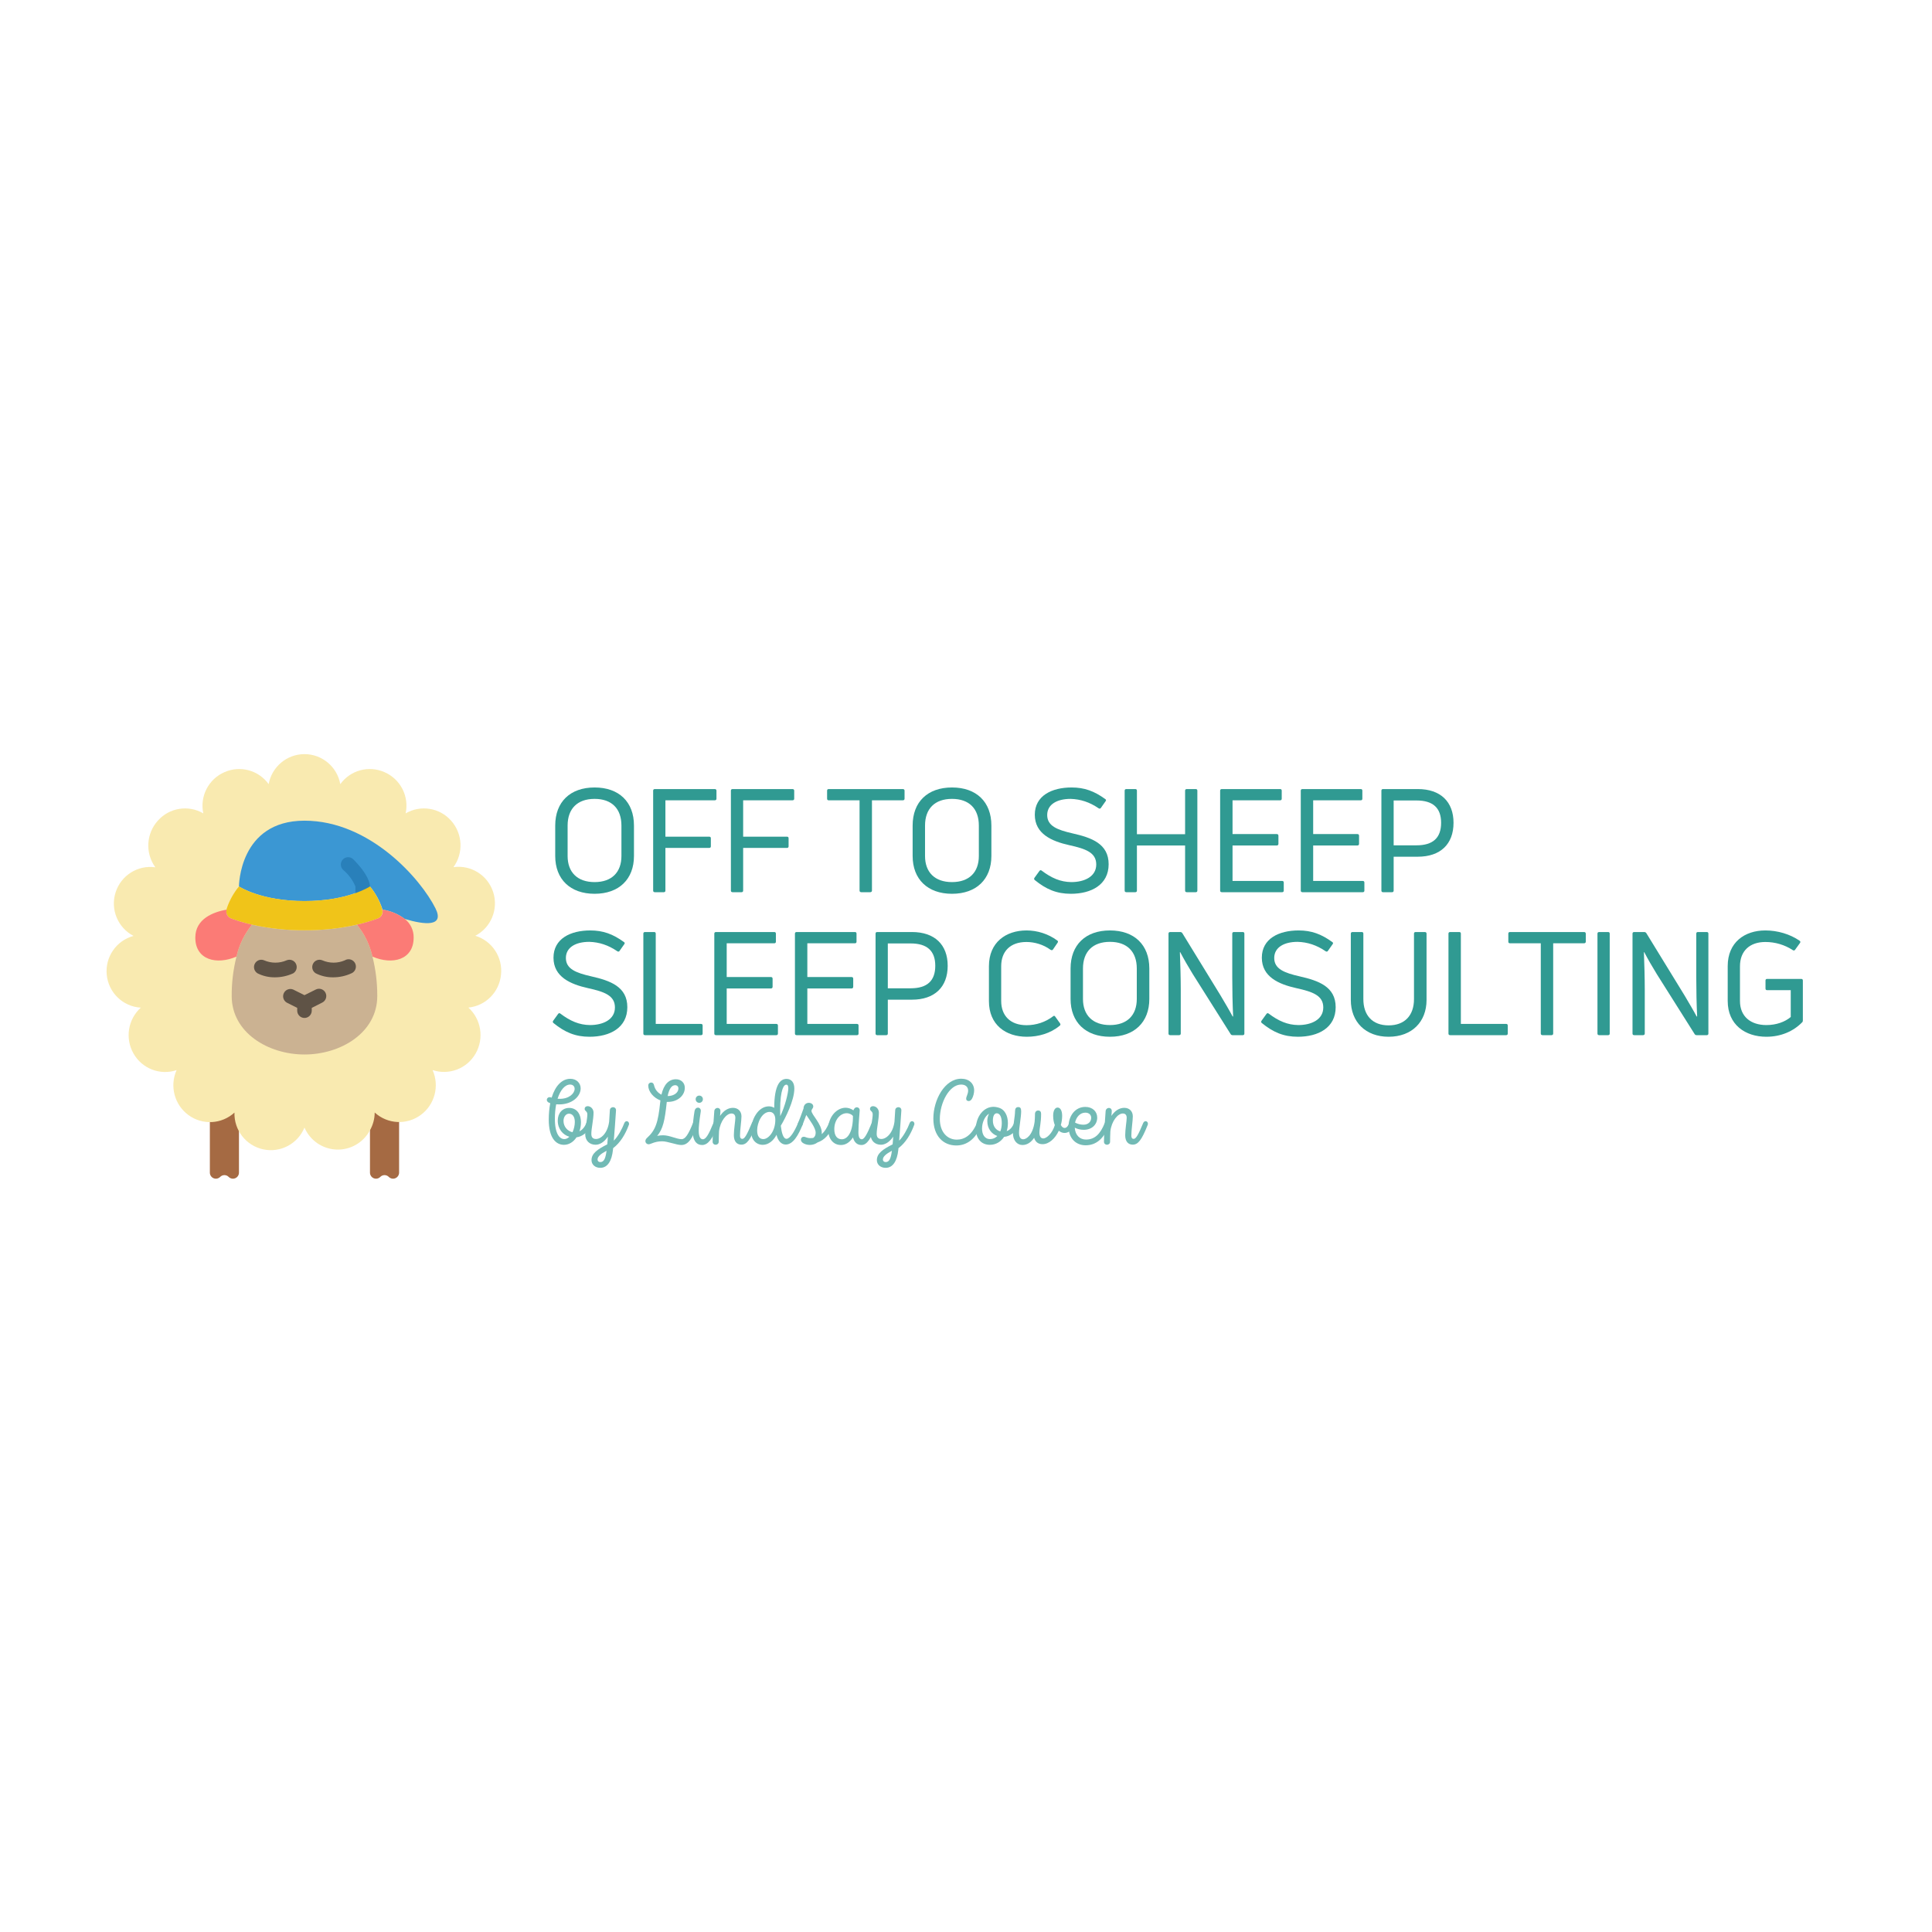 <svg xmlns="http://www.w3.org/2000/svg" xmlns:xlink="http://www.w3.org/1999/xlink" width="500" zoomAndPan="magnify" viewBox="0 0 375 375" height="500" preserveAspectRatio="xMidYMid meet" version="1.0"><defs><g/><clipPath id="id1"><path d="M 40 213 L 47 213 L 47 228.875 L 40 228.875 Z M 40 213 " clip-rule="nonzero"/></clipPath><clipPath id="id2"><path d="M 71 213 L 78 213 L 78 228.875 L 71 228.875 Z M 71 213 " clip-rule="nonzero"/></clipPath><clipPath id="id3"><path d="M 20.363 146.375 L 97.613 146.375 L 97.613 224 L 20.363 224 Z M 20.363 146.375 " clip-rule="nonzero"/></clipPath></defs><rect x="-37.5" width="450" fill="#ffffff" y="-37.5" height="450" fill-opacity="1"/><rect x="-37.5" width="450" fill="#ffffff" y="-37.5" height="450" fill-opacity="1"/><rect x="-37.5" width="450" fill="#ffffff" y="-37.5" height="450" fill-opacity="1"/><rect x="-37.5" width="450" fill="#ffffff" y="-37.5" height="450" fill-opacity="1"/><g clip-path="url(#id1)"><path fill="#a56a43" d="M 46.383 217.258 L 46.383 227.609 C 46.383 228.082 46.098 228.508 45.664 228.691 C 45.23 228.871 44.73 228.777 44.391 228.445 C 44.176 228.219 43.875 228.09 43.559 228.09 C 43.242 228.09 42.945 228.219 42.727 228.445 C 42.387 228.777 41.887 228.871 41.453 228.691 C 41.02 228.508 40.734 228.082 40.734 227.609 L 40.734 215.652 C 42.5 215.668 44.207 215.008 45.508 213.809 C 45.504 215.016 45.805 216.199 46.383 217.258 Z M 46.383 217.258 " fill-opacity="1" fill-rule="nonzero"/></g><g clip-path="url(#id2)"><path fill="#a56a43" d="M 77.465 214.945 L 77.465 227.609 C 77.461 228.082 77.176 228.508 76.742 228.691 C 76.309 228.871 75.809 228.777 75.473 228.445 C 75.254 228.219 74.953 228.09 74.637 228.09 C 74.324 228.09 74.023 228.219 73.805 228.445 C 73.469 228.777 72.969 228.871 72.531 228.691 C 72.098 228.508 71.816 228.082 71.812 227.609 L 71.812 216.547 C 72.391 215.492 72.691 214.305 72.688 213.102 C 73.992 214.301 75.695 214.961 77.465 214.945 Z M 77.465 214.945 " fill-opacity="1" fill-rule="nonzero"/></g><g clip-path="url(#id3)"><path fill="#f9eab0" d="M 97.242 189.203 C 96.914 192.57 94.266 195.238 90.914 195.57 C 93.41 197.84 93.996 201.547 92.324 204.48 C 90.656 207.418 87.156 208.762 83.961 207.699 C 85.344 210.785 84.383 214.426 81.66 216.418 C 78.949 218.41 75.215 218.211 72.73 215.938 C 72.723 217.145 72.406 218.332 71.812 219.383 C 70.535 221.785 68 223.242 65.293 223.129 C 62.582 223.016 60.176 221.359 59.098 218.859 C 57.797 222.023 54.434 223.805 51.098 223.09 C 47.762 222.375 45.41 219.375 45.508 215.953 C 43.023 218.223 39.293 218.426 36.578 216.434 C 33.855 214.438 32.895 210.801 34.277 207.711 C 31.082 208.777 27.582 207.43 25.914 204.492 C 24.242 201.559 24.828 197.852 27.328 195.586 C 23.867 195.379 21.07 192.688 20.719 189.227 C 20.367 185.766 22.57 182.562 25.914 181.66 C 22.859 180.07 21.387 176.496 22.438 173.207 C 23.484 169.914 26.742 167.859 30.152 168.344 C 28.16 165.594 28.363 161.816 30.633 159.293 C 32.867 156.773 36.559 156.18 39.461 157.875 C 38.754 154.57 40.469 151.223 43.559 149.879 C 46.609 148.52 50.191 149.488 52.148 152.203 C 52.758 148.828 55.684 146.375 59.098 146.375 C 62.516 146.375 65.441 148.828 66.051 152.203 C 68.004 149.488 71.586 148.52 74.637 149.879 C 77.73 151.223 79.445 154.57 78.734 157.875 C 81.641 156.18 85.332 156.773 87.562 159.293 C 89.812 161.82 90 165.574 88.016 168.316 C 91.426 167.832 94.684 169.887 95.734 173.176 C 96.781 176.469 95.312 180.039 92.254 181.633 C 95.52 182.617 97.617 185.805 97.242 189.203 Z M 97.242 189.203 " fill-opacity="1" fill-rule="nonzero"/></g><path fill="#3b97d3" d="M 78.578 178.371 C 77.297 177.41 75.797 176.785 74.215 176.555 L 74.215 176.426 C 73.691 174.832 72.879 173.352 71.812 172.059 C 71.812 172.059 67.574 174.895 59.098 174.895 C 50.621 174.895 46.383 172.059 46.383 172.059 C 46.383 172.059 46.383 159.293 59.098 159.293 C 71.812 159.293 81.703 170.641 84.527 176.312 C 86.32 179.93 82.406 179.52 78.578 178.371 Z M 78.578 178.371 " fill-opacity="1" fill-rule="nonzero"/><path fill="#2980ba" d="M 70.398 176.965 C 69.621 176.965 68.988 176.332 68.988 175.547 L 68.988 172.059 C 68.453 170.797 67.625 169.684 66.57 168.812 C 66.02 168.254 66.02 167.352 66.57 166.797 C 67.125 166.242 68.023 166.242 68.578 166.797 C 71.574 169.816 71.812 171.59 71.812 172.059 L 71.812 175.547 C 71.812 176.332 71.18 176.965 70.398 176.965 Z M 70.398 176.965 " fill-opacity="1" fill-rule="nonzero"/><path fill="#cbb292" d="M 73.227 193.332 C 73.227 200.422 66.16 204.676 59.098 204.676 C 52.035 204.676 44.973 200.422 44.973 193.332 C 44.957 190.75 45.27 188.176 45.902 185.672 C 46.41 183.398 47.438 181.277 48.914 179.477 C 52.258 180.219 55.676 180.586 59.098 180.566 C 62.523 180.586 65.941 180.219 69.285 179.477 C 70.758 181.277 71.789 183.398 72.293 185.672 C 72.926 188.176 73.238 190.75 73.227 193.332 Z M 73.227 193.332 " fill-opacity="1" fill-rule="nonzero"/><path fill="#f0c419" d="M 73.352 178.27 C 72.027 178.766 70.668 179.168 69.285 179.477 C 65.941 180.219 62.523 180.586 59.098 180.566 C 55.676 180.586 52.258 180.219 48.914 179.477 C 47.531 179.168 46.172 178.766 44.844 178.27 C 44.156 178.012 43.781 177.266 43.984 176.555 L 43.984 176.426 C 44.504 174.832 45.32 173.352 46.383 172.059 C 46.383 172.059 50.621 174.895 59.098 174.895 C 67.574 174.895 71.812 172.059 71.812 172.059 C 72.863 173.355 73.664 174.836 74.172 176.426 L 74.172 176.555 C 74.379 177.254 74.023 177.996 73.352 178.27 Z M 73.352 178.27 " fill-opacity="1" fill-rule="nonzero"/><path fill="#fb7b76" d="M 48.914 179.477 C 47.438 181.277 46.41 183.398 45.902 185.672 C 42.047 187.348 37.91 186.324 37.91 181.984 C 37.91 178.297 41.48 177.008 43.984 176.555 C 43.781 177.266 44.156 178.012 44.844 178.27 C 46.172 178.766 47.531 179.168 48.914 179.477 Z M 48.914 179.477 " fill-opacity="1" fill-rule="nonzero"/><path fill="#fb7b76" d="M 80.289 181.984 C 80.289 186.324 76.148 187.348 72.293 185.672 C 71.789 183.398 70.758 181.277 69.285 179.477 C 70.668 179.168 72.027 178.766 73.352 178.27 C 74.043 178.012 74.418 177.266 74.215 176.555 C 75.797 176.785 77.297 177.41 78.578 178.371 C 79.684 179.238 80.316 180.578 80.289 181.984 Z M 80.289 181.984 " fill-opacity="1" fill-rule="nonzero"/><path fill="#5f5346" d="M 53.336 189.699 C 52.172 189.711 51.023 189.445 49.988 188.922 C 49.352 188.539 49.121 187.727 49.453 187.066 C 49.789 186.402 50.574 186.109 51.258 186.395 C 52.656 187.004 54.242 187.004 55.637 186.395 C 56.32 186.109 57.109 186.402 57.441 187.066 C 57.773 187.727 57.543 188.539 56.91 188.922 C 55.789 189.438 54.566 189.703 53.336 189.699 Z M 53.336 189.699 " fill-opacity="1" fill-rule="nonzero"/><path fill="#5f5346" d="M 64.637 189.699 C 63.473 189.711 62.328 189.445 61.289 188.922 C 60.652 188.539 60.422 187.727 60.758 187.066 C 61.09 186.402 61.875 186.109 62.559 186.395 C 63.957 187.004 65.543 187.004 66.938 186.395 C 67.391 186.121 67.961 186.125 68.41 186.406 C 68.863 186.688 69.117 187.195 69.074 187.727 C 69.031 188.254 68.699 188.715 68.211 188.922 C 67.09 189.438 65.871 189.703 64.637 189.699 Z M 64.637 189.699 " fill-opacity="1" fill-rule="nonzero"/><path fill="#5f5346" d="M 63.18 192.691 C 62.828 191.996 61.984 191.719 61.289 192.07 L 59.098 193.16 L 56.91 192.07 C 56.227 191.785 55.438 192.074 55.105 192.738 C 54.77 193.402 55.004 194.211 55.637 194.594 L 57.688 195.629 L 57.688 196.168 C 57.688 196.949 58.32 197.586 59.098 197.586 C 59.879 197.586 60.512 196.949 60.512 196.168 L 60.512 195.629 L 62.559 194.594 C 63.254 194.238 63.531 193.391 63.18 192.691 Z M 63.18 192.691 " fill-opacity="1" fill-rule="nonzero"/><g fill="#309a92" fill-opacity="1"><g transform="translate(105.975, 173.175)"><g><path d="M 17.078 -7.027 L 17.078 -12.934 C 17.078 -17.527 14.168 -20.328 9.434 -20.328 C 4.703 -20.328 1.793 -17.527 1.793 -12.934 L 1.793 -7.027 C 1.793 -2.52 4.703 0.309 9.434 0.309 C 14.168 0.309 17.078 -2.52 17.078 -7.027 Z M 4.199 -7.027 L 4.199 -12.934 C 4.199 -16.211 6.102 -18.113 9.434 -18.113 C 12.766 -18.113 14.645 -16.211 14.645 -12.934 L 14.645 -7.027 C 14.645 -3.863 12.766 -1.961 9.434 -1.961 C 6.102 -1.961 4.199 -3.863 4.199 -7.027 Z M 4.199 -7.027 "/></g></g></g><g fill="#309a92" fill-opacity="1"><g transform="translate(124.285, 173.175)"><g><path d="M 14.781 -18.141 L 14.781 -19.711 C 14.781 -19.906 14.645 -20.02 14.445 -20.02 L 2.828 -20.02 C 2.605 -20.02 2.492 -19.906 2.492 -19.711 L 2.492 -0.309 C 2.492 -0.113 2.605 0 2.828 0 L 4.562 0 C 4.758 0 4.871 -0.113 4.871 -0.309 L 4.871 -8.594 L 13.383 -8.594 C 13.578 -8.594 13.691 -8.707 13.691 -8.902 L 13.691 -10.473 C 13.691 -10.668 13.578 -10.777 13.383 -10.777 L 4.871 -10.777 L 4.871 -17.836 L 14.445 -17.836 C 14.645 -17.836 14.781 -17.945 14.781 -18.141 Z M 14.781 -18.141 "/></g></g></g><g fill="#309a92" fill-opacity="1"><g transform="translate(139.374, 173.175)"><g><path d="M 14.781 -18.141 L 14.781 -19.711 C 14.781 -19.906 14.645 -20.02 14.445 -20.02 L 2.828 -20.02 C 2.605 -20.02 2.492 -19.906 2.492 -19.711 L 2.492 -0.309 C 2.492 -0.113 2.605 0 2.828 0 L 4.562 0 C 4.758 0 4.871 -0.113 4.871 -0.309 L 4.871 -8.594 L 13.383 -8.594 C 13.578 -8.594 13.691 -8.707 13.691 -8.902 L 13.691 -10.473 C 13.691 -10.668 13.578 -10.777 13.383 -10.777 L 4.871 -10.777 L 4.871 -17.836 L 14.445 -17.836 C 14.645 -17.836 14.781 -17.945 14.781 -18.141 Z M 14.781 -18.141 "/></g></g></g><g fill="#309a92" fill-opacity="1"><g transform="translate(154.464, 173.175)"><g/></g></g><g fill="#309a92" fill-opacity="1"><g transform="translate(160.203, 173.175)"><g><path d="M 15.035 -20.02 L 0.645 -20.02 C 0.449 -20.02 0.336 -19.906 0.336 -19.711 L 0.336 -18.141 C 0.336 -17.945 0.449 -17.836 0.645 -17.836 L 6.637 -17.836 L 6.637 -0.309 C 6.637 -0.113 6.777 0 6.973 0 L 8.707 0 C 8.902 0 9.043 -0.113 9.043 -0.309 L 9.043 -17.836 L 15.035 -17.836 C 15.23 -17.836 15.371 -17.945 15.371 -18.141 L 15.371 -19.711 C 15.371 -19.906 15.23 -20.02 15.035 -20.02 Z M 15.035 -20.02 "/></g></g></g><g fill="#309a92" fill-opacity="1"><g transform="translate(175.349, 173.175)"><g><path d="M 17.078 -7.027 L 17.078 -12.934 C 17.078 -17.527 14.168 -20.328 9.434 -20.328 C 4.703 -20.328 1.793 -17.527 1.793 -12.934 L 1.793 -7.027 C 1.793 -2.52 4.703 0.309 9.434 0.309 C 14.168 0.309 17.078 -2.52 17.078 -7.027 Z M 4.199 -7.027 L 4.199 -12.934 C 4.199 -16.211 6.102 -18.113 9.434 -18.113 C 12.766 -18.113 14.645 -16.211 14.645 -12.934 L 14.645 -7.027 C 14.645 -3.863 12.766 -1.961 9.434 -1.961 C 6.102 -1.961 4.199 -3.863 4.199 -7.027 Z M 4.199 -7.027 "/></g></g></g><g fill="#309a92" fill-opacity="1"><g transform="translate(193.659, 173.175)"><g/></g></g><g fill="#309a92" fill-opacity="1"><g transform="translate(199.398, 173.175)"><g><path d="M 15.789 -5.43 C 15.789 -9.406 12.488 -10.582 8.762 -11.422 C 5.824 -12.094 3.863 -12.852 3.863 -14.98 C 3.863 -17.023 5.738 -18.113 8.398 -18.113 C 10.332 -18.059 12.121 -17.469 13.832 -16.293 C 14 -16.184 14.168 -16.184 14.277 -16.352 L 15.203 -17.668 C 15.316 -17.805 15.316 -17.973 15.117 -18.086 C 12.992 -19.625 11.086 -20.328 8.594 -20.328 C 4.758 -20.328 1.457 -18.73 1.457 -15.035 C 1.457 -11.312 4.758 -9.883 8.148 -9.129 C 11.34 -8.426 13.383 -7.699 13.383 -5.375 C 13.383 -3.023 11.086 -1.961 8.539 -1.961 C 6.438 -1.988 4.703 -2.742 2.773 -4.199 C 2.633 -4.312 2.465 -4.285 2.352 -4.117 L 1.398 -2.801 C 1.289 -2.633 1.289 -2.492 1.457 -2.352 C 3.668 -0.559 5.684 0.309 8.457 0.309 C 12.402 0.309 15.789 -1.43 15.789 -5.43 Z M 15.789 -5.43 "/></g></g></g><g fill="#309a92" fill-opacity="1"><g transform="translate(215.804, 173.175)"><g><path d="M 14.223 -19.711 L 14.223 -11.254 L 4.871 -11.254 L 4.871 -19.711 C 4.871 -19.906 4.758 -20.02 4.562 -20.02 L 2.828 -20.02 C 2.605 -20.02 2.492 -19.906 2.492 -19.711 L 2.492 -0.309 C 2.492 -0.113 2.605 0 2.828 0 L 4.562 0 C 4.758 0 4.871 -0.113 4.871 -0.309 L 4.871 -9.07 L 14.223 -9.07 L 14.223 -0.309 C 14.223 -0.113 14.336 0 14.559 0 L 16.293 0 C 16.492 0 16.602 -0.113 16.602 -0.309 L 16.602 -19.711 C 16.602 -19.906 16.492 -20.02 16.293 -20.02 L 14.559 -20.02 C 14.336 -20.02 14.223 -19.906 14.223 -19.711 Z M 14.223 -19.711 "/></g></g></g><g fill="#309a92" fill-opacity="1"><g transform="translate(234.337, 173.175)"><g><path d="M 4.898 -2.184 L 4.898 -9.07 L 13.496 -9.07 C 13.691 -9.07 13.805 -9.184 13.805 -9.406 L 13.805 -10.945 C 13.805 -11.172 13.691 -11.281 13.496 -11.281 L 4.898 -11.281 L 4.898 -17.836 L 14.141 -17.836 C 14.336 -17.836 14.445 -17.945 14.445 -18.141 L 14.445 -19.711 C 14.445 -19.906 14.336 -20.02 14.141 -20.02 L 2.828 -20.02 C 2.605 -20.02 2.492 -19.906 2.492 -19.711 L 2.492 -0.309 C 2.492 -0.113 2.605 0 2.828 0 L 14.531 0 C 14.727 0 14.84 -0.113 14.84 -0.309 L 14.84 -1.875 C 14.84 -2.07 14.727 -2.184 14.531 -2.184 Z M 4.898 -2.184 "/></g></g></g><g fill="#309a92" fill-opacity="1"><g transform="translate(249.987, 173.175)"><g><path d="M 4.898 -2.184 L 4.898 -9.07 L 13.496 -9.07 C 13.691 -9.07 13.805 -9.184 13.805 -9.406 L 13.805 -10.945 C 13.805 -11.172 13.691 -11.281 13.496 -11.281 L 4.898 -11.281 L 4.898 -17.836 L 14.141 -17.836 C 14.336 -17.836 14.445 -17.945 14.445 -18.141 L 14.445 -19.711 C 14.445 -19.906 14.336 -20.02 14.141 -20.02 L 2.828 -20.02 C 2.605 -20.02 2.492 -19.906 2.492 -19.711 L 2.492 -0.309 C 2.492 -0.113 2.605 0 2.828 0 L 14.531 0 C 14.727 0 14.84 -0.113 14.84 -0.309 L 14.84 -1.875 C 14.84 -2.07 14.727 -2.184 14.531 -2.184 Z M 4.898 -2.184 "/></g></g></g><g fill="#309a92" fill-opacity="1"><g transform="translate(265.637, 173.175)"><g><path d="M 9.547 -20.02 L 2.801 -20.02 C 2.605 -20.02 2.492 -19.906 2.492 -19.711 L 2.492 -0.309 C 2.492 -0.113 2.605 0 2.801 0 L 4.562 0 C 4.758 0 4.871 -0.113 4.871 -0.309 L 4.871 -6.887 L 9.547 -6.887 C 13.941 -6.887 16.492 -9.324 16.492 -13.469 C 16.492 -17.555 13.973 -20.02 9.547 -20.02 Z M 9.297 -9.098 L 4.871 -9.098 L 4.871 -17.805 L 9.297 -17.805 C 12.516 -17.805 14.082 -16.352 14.082 -13.469 C 14.082 -10.555 12.516 -9.098 9.297 -9.098 Z M 9.297 -9.098 "/></g></g></g><g fill="#309a92" fill-opacity="1"><g transform="translate(105.975, 200.925)"><g><path d="M 15.789 -5.43 C 15.789 -9.406 12.488 -10.582 8.762 -11.422 C 5.824 -12.094 3.863 -12.852 3.863 -14.98 C 3.863 -17.023 5.738 -18.113 8.398 -18.113 C 10.332 -18.059 12.121 -17.469 13.832 -16.293 C 14 -16.184 14.168 -16.184 14.277 -16.352 L 15.203 -17.668 C 15.316 -17.805 15.316 -17.973 15.117 -18.086 C 12.992 -19.625 11.086 -20.328 8.594 -20.328 C 4.758 -20.328 1.457 -18.73 1.457 -15.035 C 1.457 -11.312 4.758 -9.883 8.148 -9.129 C 11.34 -8.426 13.383 -7.699 13.383 -5.375 C 13.383 -3.023 11.086 -1.961 8.539 -1.961 C 6.438 -1.988 4.703 -2.742 2.773 -4.199 C 2.633 -4.312 2.465 -4.285 2.352 -4.117 L 1.398 -2.801 C 1.289 -2.633 1.289 -2.492 1.457 -2.352 C 3.668 -0.559 5.684 0.309 8.457 0.309 C 12.402 0.309 15.789 -1.43 15.789 -5.43 Z M 15.789 -5.43 "/></g></g></g><g fill="#309a92" fill-opacity="1"><g transform="translate(122.381, 200.925)"><g><path d="M 2.828 0 L 13.691 0 C 13.887 0 14 -0.113 14 -0.309 L 14 -1.875 C 14 -2.07 13.887 -2.184 13.691 -2.184 L 4.898 -2.184 L 4.898 -19.711 C 4.898 -19.906 4.789 -20.02 4.59 -20.02 L 2.828 -20.02 C 2.605 -20.02 2.492 -19.906 2.492 -19.711 L 2.492 -0.309 C 2.492 -0.113 2.605 0 2.828 0 Z M 2.828 0 "/></g></g></g><g fill="#309a92" fill-opacity="1"><g transform="translate(136.155, 200.925)"><g><path d="M 4.898 -2.184 L 4.898 -9.07 L 13.496 -9.07 C 13.691 -9.07 13.805 -9.184 13.805 -9.406 L 13.805 -10.945 C 13.805 -11.172 13.691 -11.281 13.496 -11.281 L 4.898 -11.281 L 4.898 -17.836 L 14.141 -17.836 C 14.336 -17.836 14.445 -17.945 14.445 -18.141 L 14.445 -19.711 C 14.445 -19.906 14.336 -20.02 14.141 -20.02 L 2.828 -20.02 C 2.605 -20.02 2.492 -19.906 2.492 -19.711 L 2.492 -0.309 C 2.492 -0.113 2.605 0 2.828 0 L 14.531 0 C 14.727 0 14.84 -0.113 14.84 -0.309 L 14.84 -1.875 C 14.84 -2.07 14.727 -2.184 14.531 -2.184 Z M 4.898 -2.184 "/></g></g></g><g fill="#309a92" fill-opacity="1"><g transform="translate(151.805, 200.925)"><g><path d="M 4.898 -2.184 L 4.898 -9.07 L 13.496 -9.07 C 13.691 -9.07 13.805 -9.184 13.805 -9.406 L 13.805 -10.945 C 13.805 -11.172 13.691 -11.281 13.496 -11.281 L 4.898 -11.281 L 4.898 -17.836 L 14.141 -17.836 C 14.336 -17.836 14.445 -17.945 14.445 -18.141 L 14.445 -19.711 C 14.445 -19.906 14.336 -20.02 14.141 -20.02 L 2.828 -20.02 C 2.605 -20.02 2.492 -19.906 2.492 -19.711 L 2.492 -0.309 C 2.492 -0.113 2.605 0 2.828 0 L 14.531 0 C 14.727 0 14.84 -0.113 14.84 -0.309 L 14.84 -1.875 C 14.84 -2.07 14.727 -2.184 14.531 -2.184 Z M 4.898 -2.184 "/></g></g></g><g fill="#309a92" fill-opacity="1"><g transform="translate(167.454, 200.925)"><g><path d="M 9.547 -20.02 L 2.801 -20.02 C 2.605 -20.02 2.492 -19.906 2.492 -19.711 L 2.492 -0.309 C 2.492 -0.113 2.605 0 2.801 0 L 4.562 0 C 4.758 0 4.871 -0.113 4.871 -0.309 L 4.871 -6.887 L 9.547 -6.887 C 13.941 -6.887 16.492 -9.324 16.492 -13.469 C 16.492 -17.555 13.973 -20.02 9.547 -20.02 Z M 9.297 -9.098 L 4.871 -9.098 L 4.871 -17.805 L 9.297 -17.805 C 12.516 -17.805 14.082 -16.352 14.082 -13.469 C 14.082 -10.555 12.516 -9.098 9.297 -9.098 Z M 9.297 -9.098 "/></g></g></g><g fill="#309a92" fill-opacity="1"><g transform="translate(184.392, 200.925)"><g/></g></g><g fill="#309a92" fill-opacity="1"><g transform="translate(190.131, 200.925)"><g><path d="M 15.539 -1.82 C 15.734 -1.961 15.734 -2.102 15.621 -2.297 L 14.699 -3.582 C 14.586 -3.781 14.418 -3.809 14.277 -3.668 C 12.793 -2.52 10.945 -1.934 9.129 -1.934 C 5.965 -1.934 4.199 -3.781 4.199 -6.637 L 4.199 -13.383 C 4.199 -16.238 5.934 -18.086 9.098 -18.086 C 10.695 -18.086 12.402 -17.582 13.773 -16.574 C 13.973 -16.461 14.141 -16.461 14.25 -16.629 L 15.148 -17.945 C 15.258 -18.113 15.258 -18.254 15.09 -18.367 C 13.355 -19.652 11.227 -20.328 9.129 -20.328 C 5.094 -20.328 1.82 -18.004 1.82 -13.383 L 1.82 -6.605 C 1.82 -2.016 5.066 0.309 9.184 0.309 C 11.422 0.309 13.746 -0.336 15.539 -1.82 Z M 15.539 -1.82 "/></g></g></g><g fill="#309a92" fill-opacity="1"><g transform="translate(206.005, 200.925)"><g><path d="M 17.078 -7.027 L 17.078 -12.934 C 17.078 -17.527 14.168 -20.328 9.434 -20.328 C 4.703 -20.328 1.793 -17.527 1.793 -12.934 L 1.793 -7.027 C 1.793 -2.52 4.703 0.309 9.434 0.309 C 14.168 0.309 17.078 -2.52 17.078 -7.027 Z M 4.199 -7.027 L 4.199 -12.934 C 4.199 -16.211 6.102 -18.113 9.434 -18.113 C 12.766 -18.113 14.645 -16.211 14.645 -12.934 L 14.645 -7.027 C 14.645 -3.863 12.766 -1.961 9.434 -1.961 C 6.102 -1.961 4.199 -3.863 4.199 -7.027 Z M 4.199 -7.027 "/></g></g></g><g fill="#309a92" fill-opacity="1"><g transform="translate(224.314, 200.925)"><g><path d="M 2.828 0 L 4.535 0 C 4.73 0 4.871 -0.113 4.871 -0.309 L 4.871 -8.793 C 4.871 -11.004 4.789 -13.887 4.703 -16.098 L 4.758 -16.125 C 5.461 -14.781 6.383 -13.188 7.195 -11.871 L 14.559 -0.195 C 14.645 -0.055 14.781 0 14.949 0 L 16.91 0 C 17.105 0 17.219 -0.113 17.219 -0.309 L 17.219 -19.711 C 17.219 -19.906 17.105 -20.02 16.91 -20.02 L 15.176 -20.02 C 14.98 -20.02 14.867 -19.906 14.867 -19.711 L 14.867 -11.227 C 14.867 -8.875 14.922 -5.965 15.035 -3.641 L 14.949 -3.613 C 14.25 -4.926 13.355 -6.41 12.598 -7.699 L 5.18 -19.793 C 5.094 -19.934 4.926 -20.02 4.789 -20.02 L 2.828 -20.02 C 2.605 -20.02 2.492 -19.906 2.492 -19.711 L 2.492 -0.309 C 2.492 -0.113 2.605 0 2.828 0 Z M 2.828 0 "/></g></g></g><g fill="#309a92" fill-opacity="1"><g transform="translate(243.464, 200.925)"><g><path d="M 15.789 -5.43 C 15.789 -9.406 12.488 -10.582 8.762 -11.422 C 5.824 -12.094 3.863 -12.852 3.863 -14.98 C 3.863 -17.023 5.738 -18.113 8.398 -18.113 C 10.332 -18.059 12.121 -17.469 13.832 -16.293 C 14 -16.184 14.168 -16.184 14.277 -16.352 L 15.203 -17.668 C 15.316 -17.805 15.316 -17.973 15.117 -18.086 C 12.992 -19.625 11.086 -20.328 8.594 -20.328 C 4.758 -20.328 1.457 -18.73 1.457 -15.035 C 1.457 -11.312 4.758 -9.883 8.148 -9.129 C 11.34 -8.426 13.383 -7.699 13.383 -5.375 C 13.383 -3.023 11.086 -1.961 8.539 -1.961 C 6.438 -1.988 4.703 -2.742 2.773 -4.199 C 2.633 -4.312 2.465 -4.285 2.352 -4.117 L 1.398 -2.801 C 1.289 -2.633 1.289 -2.492 1.457 -2.352 C 3.668 -0.559 5.684 0.309 8.457 0.309 C 12.402 0.309 15.789 -1.43 15.789 -5.43 Z M 15.789 -5.43 "/></g></g></g><g fill="#309a92" fill-opacity="1"><g transform="translate(259.869, 200.925)"><g><path d="M 17.023 -6.832 L 17.023 -19.711 C 17.023 -19.906 16.883 -20.02 16.688 -20.02 L 14.895 -20.02 C 14.699 -20.02 14.586 -19.906 14.586 -19.711 L 14.586 -7 C 14.586 -3.836 12.793 -1.902 9.66 -1.902 C 6.523 -1.902 4.758 -3.836 4.758 -7 L 4.758 -19.711 C 4.758 -19.906 4.648 -20.02 4.453 -20.02 L 2.66 -20.02 C 2.465 -20.02 2.324 -19.906 2.324 -19.711 L 2.324 -6.832 C 2.324 -2.574 5.18 0.309 9.66 0.309 C 14.168 0.309 17.023 -2.574 17.023 -6.832 Z M 17.023 -6.832 "/></g></g></g><g fill="#309a92" fill-opacity="1"><g transform="translate(278.655, 200.925)"><g><path d="M 2.828 0 L 13.691 0 C 13.887 0 14 -0.113 14 -0.309 L 14 -1.875 C 14 -2.07 13.887 -2.184 13.691 -2.184 L 4.898 -2.184 L 4.898 -19.711 C 4.898 -19.906 4.789 -20.02 4.59 -20.02 L 2.828 -20.02 C 2.605 -20.02 2.492 -19.906 2.492 -19.711 L 2.492 -0.309 C 2.492 -0.113 2.605 0 2.828 0 Z M 2.828 0 "/></g></g></g><g fill="#309a92" fill-opacity="1"><g transform="translate(292.429, 200.925)"><g><path d="M 15.035 -20.02 L 0.645 -20.02 C 0.449 -20.02 0.336 -19.906 0.336 -19.711 L 0.336 -18.141 C 0.336 -17.945 0.449 -17.836 0.645 -17.836 L 6.637 -17.836 L 6.637 -0.309 C 6.637 -0.113 6.777 0 6.973 0 L 8.707 0 C 8.902 0 9.043 -0.113 9.043 -0.309 L 9.043 -17.836 L 15.035 -17.836 C 15.23 -17.836 15.371 -17.945 15.371 -18.141 L 15.371 -19.711 C 15.371 -19.906 15.23 -20.02 15.035 -20.02 Z M 15.035 -20.02 "/></g></g></g><g fill="#309a92" fill-opacity="1"><g transform="translate(307.575, 200.925)"><g><path d="M 4.871 -0.309 L 4.871 -19.711 C 4.871 -19.906 4.758 -20.02 4.562 -20.02 L 2.828 -20.02 C 2.605 -20.02 2.492 -19.906 2.492 -19.711 L 2.492 -0.309 C 2.492 -0.113 2.605 0 2.828 0 L 4.562 0 C 4.758 0 4.871 -0.113 4.871 -0.309 Z M 4.871 -0.309 "/></g></g></g><g fill="#309a92" fill-opacity="1"><g transform="translate(314.378, 200.925)"><g><path d="M 2.828 0 L 4.535 0 C 4.73 0 4.871 -0.113 4.871 -0.309 L 4.871 -8.793 C 4.871 -11.004 4.789 -13.887 4.703 -16.098 L 4.758 -16.125 C 5.461 -14.781 6.383 -13.188 7.195 -11.871 L 14.559 -0.195 C 14.645 -0.055 14.781 0 14.949 0 L 16.91 0 C 17.105 0 17.219 -0.113 17.219 -0.309 L 17.219 -19.711 C 17.219 -19.906 17.105 -20.02 16.91 -20.02 L 15.176 -20.02 C 14.98 -20.02 14.867 -19.906 14.867 -19.711 L 14.867 -11.227 C 14.867 -8.875 14.922 -5.965 15.035 -3.641 L 14.949 -3.613 C 14.25 -4.926 13.355 -6.41 12.598 -7.699 L 5.18 -19.793 C 5.094 -19.934 4.926 -20.02 4.789 -20.02 L 2.828 -20.02 C 2.605 -20.02 2.492 -19.906 2.492 -19.711 L 2.492 -0.309 C 2.492 -0.113 2.605 0 2.828 0 Z M 2.828 0 "/></g></g></g><g fill="#309a92" fill-opacity="1"><g transform="translate(333.527, 200.925)"><g><path d="M 16.293 -2.52 C 16.379 -2.605 16.406 -2.715 16.406 -2.883 L 16.406 -10.609 C 16.406 -10.809 16.293 -10.918 16.098 -10.918 L 9.465 -10.918 C 9.266 -10.918 9.156 -10.809 9.156 -10.609 L 9.156 -9.043 C 9.156 -8.848 9.266 -8.734 9.465 -8.734 L 14.055 -8.734 L 14.055 -3.527 C 12.934 -2.574 11.254 -1.961 9.324 -1.961 C 6.328 -1.961 4.199 -3.582 4.199 -6.637 L 4.199 -13.355 C 4.199 -16.406 6.16 -18.086 9.129 -18.086 C 11.059 -18.086 12.906 -17.527 14.477 -16.492 C 14.645 -16.406 14.781 -16.406 14.895 -16.574 L 15.848 -17.891 C 15.957 -18.031 15.957 -18.227 15.762 -18.34 C 13.887 -19.625 11.48 -20.328 9.129 -20.328 C 5.094 -20.328 1.82 -18.004 1.82 -13.41 L 1.82 -6.637 C 1.82 -2.043 5.207 0.309 9.324 0.309 C 12.234 0.309 14.645 -0.812 16.293 -2.52 Z M 16.293 -2.52 "/></g></g></g><g fill="#72bab5" fill-opacity="1"><g transform="translate(105.975, 222.175)"><g><path d="M 7.828 -4.195 C 7.523 -3.383 7.039 -2.863 6.496 -2.594 C 6.68 -3.133 6.785 -3.707 6.785 -4.301 C 6.785 -6.156 5.812 -7.129 4.5 -7.129 C 3.203 -7.129 2.285 -6.137 2.285 -4.66 C 2.285 -3.023 3.293 -1.891 4.535 -1.531 C 4.266 -1.262 3.926 -1.078 3.562 -1.078 C 2.664 -1.078 1.727 -2.051 1.727 -5.023 C 1.727 -6.047 1.816 -6.984 1.98 -7.828 C 2.18 -7.812 2.359 -7.812 2.574 -7.812 C 5.094 -7.812 6.73 -9.379 6.73 -10.926 C 6.73 -11.953 5.922 -12.781 4.734 -12.781 C 3.113 -12.781 1.801 -11.43 1.098 -9.125 C 0.953 -9.18 0.828 -9.215 0.703 -9.215 C 0.379 -9.215 0.16 -8.965 0.16 -8.695 C 0.16 -8.477 0.305 -8.242 0.648 -8.117 C 0.703 -8.102 0.773 -8.082 0.828 -8.047 C 0.648 -7.109 0.539 -6.031 0.539 -4.859 C 0.539 -1.332 1.906 0.035 3.492 0.035 C 4.48 0.035 5.348 -0.539 5.922 -1.422 C 7.039 -1.566 8.137 -2.34 8.695 -3.816 C 8.73 -3.906 8.746 -3.977 8.746 -4.051 C 8.746 -4.34 8.516 -4.535 8.281 -4.535 C 8.102 -4.535 7.922 -4.43 7.828 -4.195 Z M 4.699 -11.664 C 5.219 -11.664 5.562 -11.32 5.562 -10.836 C 5.562 -9.953 4.5 -8.891 2.699 -8.891 C 2.539 -8.891 2.395 -8.891 2.25 -8.91 C 2.789 -10.602 3.672 -11.664 4.699 -11.664 Z M 3.402 -4.609 C 3.402 -5.453 3.906 -6.012 4.465 -6.012 C 5.074 -6.012 5.598 -5.508 5.598 -4.41 C 5.598 -3.781 5.438 -3.023 5.148 -2.41 C 4.176 -2.629 3.402 -3.492 3.402 -4.609 Z M 3.402 -4.609 "/></g></g></g><g fill="#72bab5" fill-opacity="1"><g transform="translate(113.211, 222.175)"><g><path d="M 7.973 -4.195 C 7.543 -3.059 6.73 -1.547 5.922 -0.773 C 5.922 -0.848 5.941 -0.898 5.941 -0.953 C 6.086 -2.504 6.211 -4.699 6.355 -6.605 C 6.391 -7.055 6.086 -7.273 5.777 -7.273 C 5.488 -7.273 5.184 -7.074 5.164 -6.695 C 5.129 -6.012 5.074 -5.258 5.023 -4.465 C 4.715 -2.16 3.402 -1.098 2.484 -1.098 C 1.871 -1.098 1.566 -1.422 1.566 -2.09 C 1.566 -3.133 1.996 -4.914 1.996 -6.227 C 1.996 -6.895 1.477 -7.469 0.848 -7.469 C 0.504 -7.469 0.27 -7.254 0.27 -6.949 C 0.27 -6.48 0.793 -6.535 0.793 -5.867 C 0.793 -4.984 0.379 -3.402 0.379 -2.016 C 0.379 -0.793 1.207 0.02 2.395 0.02 C 3.168 0.02 4.051 -0.469 4.77 -1.547 C 4.77 -1.332 4.754 -1.152 4.734 -0.953 C 4.715 -0.629 4.68 -0.344 4.66 -0.055 C 2.734 0.918 1.602 1.711 1.602 3.008 C 1.602 3.836 2.27 4.5 3.312 4.5 C 4.754 4.5 5.543 3.098 5.762 1.027 C 5.777 0.918 5.777 0.809 5.797 0.684 C 7.219 -0.395 8.191 -2.051 8.84 -3.816 C 8.875 -3.906 8.891 -3.977 8.891 -4.051 C 8.891 -4.355 8.656 -4.555 8.426 -4.555 C 8.262 -4.555 8.082 -4.445 7.973 -4.195 Z M 3.312 3.383 C 2.988 3.383 2.773 3.188 2.773 2.879 C 2.773 2.32 3.402 1.781 4.52 1.188 C 4.32 2.734 3.996 3.383 3.312 3.383 Z M 3.312 3.383 "/></g></g></g><g fill="#72bab5" fill-opacity="1"><g transform="translate(120.591, 222.175)"><g/></g></g><g fill="#72bab5" fill-opacity="1"><g transform="translate(124.101, 222.175)"><g><path d="M 10.402 -4.195 C 9.523 -1.996 8.91 -1.062 8.207 -1.062 C 7.254 -1.062 5.867 -1.816 4.625 -1.816 C 4.355 -1.816 3.887 -1.801 3.457 -1.691 C 4.59 -3.078 4.934 -4.66 5.309 -8.191 C 5.309 -8.227 5.309 -8.262 5.328 -8.297 L 5.543 -8.297 C 7.398 -8.297 8.82 -9.504 8.82 -11.035 C 8.82 -12.008 8.102 -12.691 7.094 -12.691 C 5.707 -12.691 4.734 -11.664 4.285 -9.703 C 3.582 -10.043 3.043 -10.676 2.844 -11.539 C 2.754 -11.934 2.539 -12.059 2.285 -12.059 C 1.98 -12.059 1.727 -11.824 1.727 -11.465 C 1.727 -10.312 2.719 -9.109 4.086 -8.586 C 4.066 -8.477 4.066 -8.387 4.051 -8.297 C 3.637 -4.246 3.148 -2.809 1.457 -1.277 C 1.277 -1.117 1.172 -0.898 1.172 -0.684 C 1.172 -0.344 1.457 -0.07 1.816 -0.07 C 1.906 -0.07 2.051 -0.109 2.23 -0.18 C 3.113 -0.539 3.691 -0.648 4.445 -0.648 C 5.473 -0.648 7.234 0.07 8.137 0.07 C 9.504 0.07 10.297 -1.207 11.27 -3.816 C 11.305 -3.906 11.32 -3.996 11.32 -4.086 C 11.32 -4.391 11.105 -4.57 10.871 -4.57 C 10.691 -4.57 10.512 -4.465 10.402 -4.195 Z M 6.949 -11.539 C 7.324 -11.539 7.578 -11.285 7.578 -10.906 C 7.578 -10.078 6.68 -9.434 5.527 -9.434 L 5.488 -9.434 C 5.777 -10.836 6.266 -11.539 6.949 -11.539 Z M 6.949 -11.539 "/></g></g></g><g fill="#72bab5" fill-opacity="1"><g transform="translate(133.911, 222.175)"><g><path d="M 1.816 -8.117 C 2.215 -8.117 2.52 -8.426 2.52 -8.82 C 2.52 -9.215 2.215 -9.523 1.816 -9.523 C 1.422 -9.523 1.117 -9.215 1.117 -8.82 C 1.117 -8.426 1.422 -8.117 1.816 -8.117 Z M 2.375 0.07 C 3.473 0.07 4.41 -1.078 5.418 -3.816 C 5.453 -3.906 5.473 -3.996 5.473 -4.066 C 5.473 -4.375 5.258 -4.59 5.023 -4.59 C 4.844 -4.59 4.66 -4.465 4.555 -4.195 C 3.672 -2.016 3.113 -1.043 2.52 -1.043 C 2.09 -1.043 1.711 -1.422 1.711 -2.699 C 1.711 -3.473 1.801 -4.43 2.105 -6.445 C 2.18 -6.91 1.871 -7.184 1.566 -7.184 C 1.277 -7.184 0.988 -6.984 0.898 -6.496 C 0.719 -5.488 0.523 -3.742 0.523 -2.809 C 0.523 -0.703 1.332 0.07 2.375 0.07 Z M 2.375 0.07 "/></g></g></g><g fill="#72bab5" fill-opacity="1"><g transform="translate(137.871, 222.175)"><g><path d="M 8.062 -4.195 C 7.145 -1.996 6.68 -1.117 6.211 -1.117 C 5.941 -1.117 5.762 -1.297 5.762 -1.727 C 5.762 -2.879 6.047 -4.645 6.047 -5.488 C 6.047 -6.48 5.383 -7.145 4.391 -7.145 C 3.457 -7.145 2.574 -6.605 1.891 -5.578 C 1.926 -5.957 1.961 -6.301 1.961 -6.535 C 1.961 -6.93 1.691 -7.129 1.402 -7.129 C 1.117 -7.129 0.809 -6.91 0.773 -6.516 C 0.648 -5.094 0.449 -1.996 0.449 -0.574 C 0.449 -0.18 0.738 0.02 1.027 0.02 C 1.332 0.02 1.637 -0.18 1.637 -0.574 C 1.637 -1.207 1.656 -1.891 1.691 -2.594 C 1.926 -4.59 3.133 -6.047 4.105 -6.047 C 4.59 -6.047 4.859 -5.762 4.859 -5.203 C 4.859 -4.59 4.57 -2.953 4.57 -1.836 C 4.57 -0.594 5.164 0 6.031 0 C 7.055 0 7.758 -0.863 8.93 -3.816 C 8.965 -3.906 8.98 -3.996 8.98 -4.066 C 8.98 -4.355 8.766 -4.555 8.531 -4.555 C 8.352 -4.555 8.172 -4.445 8.062 -4.195 Z M 8.062 -4.195 "/></g></g></g><g fill="#72bab5" fill-opacity="1"><g transform="translate(145.341, 222.175)"><g><path d="M 9.559 -4.195 C 8.855 -2.504 7.973 -1.133 7.324 -1.133 C 6.68 -1.133 6.371 -2.305 6.211 -3.672 C 7.109 -5.164 8.84 -8.566 8.84 -10.891 C 8.84 -12.113 8.227 -12.762 7.324 -12.762 C 6.102 -12.762 4.949 -11.629 4.934 -7.145 C 4.645 -7.324 4.301 -7.434 3.887 -7.434 C 1.801 -7.434 0.434 -4.824 0.434 -2.684 C 0.434 -0.938 1.441 0.035 2.719 0.035 C 3.852 0.035 4.824 -0.828 5.383 -1.906 C 5.652 -0.719 6.336 -0.02 7.164 -0.02 C 8.605 -0.02 9.629 -1.855 10.422 -3.816 C 10.457 -3.906 10.477 -3.977 10.477 -4.066 C 10.477 -4.355 10.242 -4.59 10.008 -4.59 C 9.848 -4.59 9.664 -4.465 9.559 -4.195 Z M 7.273 -11.645 C 7.508 -11.645 7.668 -11.484 7.668 -10.926 C 7.668 -10.098 7.055 -7.453 6.102 -5.527 C 6.086 -5.941 6.086 -6.316 6.086 -6.641 C 6.086 -10.871 6.859 -11.645 7.273 -11.645 Z M 2.824 -1.078 C 2.105 -1.078 1.621 -1.586 1.621 -2.754 C 1.621 -4.301 2.574 -6.355 4.031 -6.355 C 4.699 -6.355 5.148 -5.832 5.148 -4.824 C 5.148 -2.539 3.797 -1.078 2.824 -1.078 Z M 2.824 -1.078 "/></g></g></g><g fill="#72bab5" fill-opacity="1"><g transform="translate(154.305, 222.175)"><g><path d="M 6.605 -4.195 C 6.246 -3.348 5.812 -2.574 5.184 -2.035 C 5.203 -2.125 5.203 -2.215 5.203 -2.305 C 5.203 -4.016 3.203 -5.812 3.203 -6.551 C 3.203 -6.895 3.547 -7.039 3.547 -7.414 C 3.547 -7.867 3.113 -8.117 2.684 -8.117 C 2.195 -8.117 1.676 -7.777 1.656 -7.004 C 1.312 -6.012 0.898 -4.934 0.594 -4.195 C 0.559 -4.121 0.539 -4.031 0.539 -3.961 C 0.539 -3.691 0.773 -3.473 1.027 -3.473 C 1.188 -3.473 1.367 -3.582 1.457 -3.816 C 1.691 -4.391 1.926 -5.023 2.195 -5.762 C 2.898 -4.68 4.016 -3.277 4.016 -2.305 C 4.016 -1.836 3.836 -1.477 3.527 -1.297 C 3.367 -1.277 3.203 -1.262 3.043 -1.262 C 2.664 -1.262 2.359 -1.332 1.996 -1.477 C 1.891 -1.512 1.801 -1.531 1.711 -1.531 C 1.367 -1.531 1.152 -1.277 1.152 -0.973 C 1.152 -0.758 1.262 -0.523 1.512 -0.344 C 1.871 -0.09 2.375 0.055 2.879 0.055 C 3.422 0.055 3.961 -0.109 4.391 -0.434 C 5.688 -0.883 6.695 -1.906 7.469 -3.816 C 7.508 -3.906 7.523 -3.996 7.523 -4.086 C 7.523 -4.375 7.309 -4.57 7.074 -4.57 C 6.895 -4.57 6.715 -4.465 6.605 -4.195 Z M 6.605 -4.195 "/></g></g></g><g fill="#72bab5" fill-opacity="1"><g transform="translate(160.317, 222.175)"><g><path d="M 8.875 -4.195 C 8.012 -2.051 7.434 -1.043 6.965 -1.043 C 6.59 -1.043 6.301 -1.352 6.301 -2.395 C 6.301 -4.156 6.551 -6.266 6.551 -6.641 C 6.551 -7.02 6.301 -7.254 5.992 -7.254 C 5.688 -7.254 5.453 -7.02 5.328 -6.66 C 4.859 -7.004 4.285 -7.164 3.816 -7.164 C 2.125 -7.164 0.434 -5.453 0.434 -2.953 C 0.434 -1.027 1.512 0.07 2.898 0.07 C 3.707 0.07 4.52 -0.305 5.238 -1.402 C 5.508 -0.414 6.086 0.07 6.895 0.07 C 7.938 0.07 8.746 -1.117 9.738 -3.816 C 9.773 -3.906 9.793 -3.996 9.793 -4.066 C 9.793 -4.355 9.574 -4.555 9.344 -4.555 C 9.16 -4.555 8.98 -4.445 8.875 -4.195 Z M 3.078 -1.043 C 2.23 -1.043 1.621 -1.656 1.621 -3.008 C 1.621 -4.879 2.824 -6.102 4.031 -6.102 C 4.555 -6.102 5.074 -5.812 5.238 -5.562 C 5.273 -2.734 4.34 -1.043 3.078 -1.043 Z M 3.078 -1.043 "/></g></g></g><g fill="#72bab5" fill-opacity="1"><g transform="translate(168.597, 222.175)"><g><path d="M 7.973 -4.195 C 7.543 -3.059 6.73 -1.547 5.922 -0.773 C 5.922 -0.848 5.941 -0.898 5.941 -0.953 C 6.086 -2.504 6.211 -4.699 6.355 -6.605 C 6.391 -7.055 6.086 -7.273 5.777 -7.273 C 5.488 -7.273 5.184 -7.074 5.164 -6.695 C 5.129 -6.012 5.074 -5.258 5.023 -4.465 C 4.715 -2.16 3.402 -1.098 2.484 -1.098 C 1.871 -1.098 1.566 -1.422 1.566 -2.09 C 1.566 -3.133 1.996 -4.914 1.996 -6.227 C 1.996 -6.895 1.477 -7.469 0.848 -7.469 C 0.504 -7.469 0.27 -7.254 0.27 -6.949 C 0.27 -6.48 0.793 -6.535 0.793 -5.867 C 0.793 -4.984 0.379 -3.402 0.379 -2.016 C 0.379 -0.793 1.207 0.02 2.395 0.02 C 3.168 0.02 4.051 -0.469 4.77 -1.547 C 4.77 -1.332 4.754 -1.152 4.734 -0.953 C 4.715 -0.629 4.68 -0.344 4.66 -0.055 C 2.734 0.918 1.602 1.711 1.602 3.008 C 1.602 3.836 2.27 4.5 3.312 4.5 C 4.754 4.5 5.543 3.098 5.762 1.027 C 5.777 0.918 5.777 0.809 5.797 0.684 C 7.219 -0.395 8.191 -2.051 8.84 -3.816 C 8.875 -3.906 8.891 -3.977 8.891 -4.051 C 8.891 -4.355 8.656 -4.555 8.426 -4.555 C 8.262 -4.555 8.082 -4.445 7.973 -4.195 Z M 3.312 3.383 C 2.988 3.383 2.773 3.188 2.773 2.879 C 2.773 2.32 3.402 1.781 4.52 1.188 C 4.32 2.734 3.996 3.383 3.312 3.383 Z M 3.312 3.383 "/></g></g></g><g fill="#72bab5" fill-opacity="1"><g transform="translate(175.977, 222.175)"><g/></g></g><g fill="#72bab5" fill-opacity="1"><g transform="translate(179.487, 222.175)"><g><path d="M 6.121 0.16 C 8.082 0.16 9.863 -0.973 10.996 -3.816 C 11.035 -3.906 11.051 -3.977 11.051 -4.051 C 11.051 -4.34 10.816 -4.555 10.586 -4.555 C 10.422 -4.555 10.242 -4.445 10.133 -4.195 C 9.145 -1.855 7.738 -0.973 6.227 -0.973 C 4.391 -0.973 2.934 -2.43 2.934 -4.969 C 2.934 -8.137 4.77 -11.664 7.074 -11.664 C 7.938 -11.664 8.426 -11.18 8.426 -10.492 C 8.426 -9.809 8.047 -9.379 8.047 -8.891 C 8.047 -8.641 8.227 -8.461 8.551 -8.461 C 8.801 -8.461 9 -8.641 9.16 -8.891 C 9.449 -9.359 9.594 -10.098 9.594 -10.531 C 9.594 -11.844 8.621 -12.797 7.094 -12.797 C 3.887 -12.797 1.676 -8.711 1.676 -5.059 C 1.676 -1.676 3.602 0.16 6.121 0.16 Z M 6.121 0.16 "/></g></g></g><g fill="#72bab5" fill-opacity="1"><g transform="translate(189.027, 222.175)"><g><path d="M 7.812 -4.195 C 7.453 -3.348 6.984 -2.824 6.371 -2.629 C 6.535 -3.098 6.605 -3.637 6.605 -4.195 C 6.605 -5.688 5.941 -6.75 5.059 -7.094 C 4.734 -7.219 4.246 -7.344 3.816 -7.344 C 1.906 -7.344 0.395 -5.473 0.395 -3.059 C 0.395 -1.152 1.457 0.035 3.113 0.035 C 4.266 0.035 5.238 -0.559 5.867 -1.512 C 7.004 -1.602 8.102 -2.359 8.676 -3.816 C 8.711 -3.926 8.73 -4.031 8.73 -4.121 C 8.73 -4.43 8.531 -4.625 8.297 -4.625 C 8.137 -4.625 7.938 -4.5 7.812 -4.195 Z M 5.129 -2.574 C 4.34 -2.789 3.691 -3.512 3.691 -4.66 C 3.691 -5.578 3.977 -6.086 4.445 -6.086 C 5.059 -6.086 5.418 -5.348 5.418 -4.176 C 5.418 -3.582 5.309 -3.023 5.129 -2.574 Z M 3.148 -1.078 C 2.051 -1.078 1.586 -2.035 1.586 -3.113 C 1.586 -4.23 2.07 -5.488 2.953 -6.012 C 2.734 -5.617 2.609 -5.129 2.609 -4.59 C 2.609 -3.078 3.457 -2.07 4.555 -1.676 C 4.176 -1.297 3.691 -1.078 3.148 -1.078 Z M 3.148 -1.078 "/></g></g></g><g fill="#72bab5" fill-opacity="1"><g transform="translate(196.245, 222.175)"><g><path d="M 11.305 -4.195 C 11.09 -3.652 10.801 -3.238 10.387 -3.238 C 10.117 -3.238 9.863 -3.438 9.664 -3.816 C 9.828 -4.375 9.918 -4.984 9.918 -5.598 C 9.918 -6.641 9.539 -7.199 9.035 -7.199 C 8.551 -7.199 8.172 -6.66 8.172 -5.598 C 8.172 -4.895 8.297 -4.285 8.496 -3.797 C 8.012 -2.16 6.875 -1.207 6.266 -1.207 C 5.777 -1.207 5.508 -1.602 5.508 -2.32 C 5.508 -3.238 5.832 -4.156 5.832 -5.977 C 5.832 -6.406 5.633 -6.625 5.258 -6.625 C 4.895 -6.625 4.645 -6.355 4.645 -5.941 C 4.645 -5.348 4.609 -4.844 4.57 -4.41 C 4.195 -1.781 2.934 -1.043 2.375 -1.043 C 1.891 -1.043 1.547 -1.367 1.547 -2.305 C 1.547 -3.238 1.961 -5.363 1.961 -6.461 C 1.961 -7.055 1.801 -7.289 1.402 -7.289 C 0.973 -7.289 0.773 -7.02 0.773 -6.461 C 0.773 -5.473 0.359 -3.602 0.359 -2.285 C 0.359 -0.773 1.207 0.07 2.215 0.07 C 3.168 0.07 3.926 -0.504 4.48 -1.332 C 4.715 -0.523 5.273 -0.09 6.121 -0.09 C 7.363 -0.09 8.566 -1.188 9.27 -2.699 C 9.613 -2.41 10.008 -2.27 10.387 -2.27 C 11.16 -2.27 11.809 -2.809 12.168 -3.816 C 12.203 -3.906 12.223 -3.977 12.223 -4.051 C 12.223 -4.355 11.988 -4.535 11.754 -4.535 C 11.574 -4.535 11.395 -4.43 11.305 -4.195 Z M 11.305 -4.195 "/></g></g></g><g fill="#72bab5" fill-opacity="1"><g transform="translate(206.955, 222.175)"><g><path d="M 7.469 -4.195 C 6.625 -2.051 5.527 -0.988 3.836 -0.988 C 2.684 -0.988 1.746 -1.781 1.656 -3.293 C 2.125 -3.043 2.734 -2.879 3.402 -2.879 C 4.984 -2.879 6.012 -3.906 6.012 -5.238 C 6.012 -6.445 5.094 -7.324 3.707 -7.324 C 1.637 -7.324 0.449 -5.453 0.449 -3.527 C 0.449 -1.133 1.961 0.125 3.762 0.125 C 5.812 0.125 7.344 -1.172 8.336 -3.816 C 8.371 -3.926 8.387 -4.016 8.387 -4.105 C 8.387 -4.41 8.172 -4.59 7.957 -4.59 C 7.777 -4.59 7.578 -4.465 7.469 -4.195 Z M 3.707 -6.211 C 4.465 -6.211 4.844 -5.742 4.844 -5.219 C 4.844 -4.48 4.301 -3.871 3.328 -3.871 C 2.844 -3.871 2.23 -3.996 1.711 -4.285 C 1.945 -5.328 2.664 -6.211 3.707 -6.211 Z M 3.707 -6.211 "/></g></g></g><g fill="#72bab5" fill-opacity="1"><g transform="translate(213.831, 222.175)"><g><path d="M 8.062 -4.195 C 7.145 -1.996 6.68 -1.117 6.211 -1.117 C 5.941 -1.117 5.762 -1.297 5.762 -1.727 C 5.762 -2.879 6.047 -4.645 6.047 -5.488 C 6.047 -6.48 5.383 -7.145 4.391 -7.145 C 3.457 -7.145 2.574 -6.605 1.891 -5.578 C 1.926 -5.957 1.961 -6.301 1.961 -6.535 C 1.961 -6.93 1.691 -7.129 1.402 -7.129 C 1.117 -7.129 0.809 -6.91 0.773 -6.516 C 0.648 -5.094 0.449 -1.996 0.449 -0.574 C 0.449 -0.18 0.738 0.02 1.027 0.02 C 1.332 0.02 1.637 -0.18 1.637 -0.574 C 1.637 -1.207 1.656 -1.891 1.691 -2.594 C 1.926 -4.59 3.133 -6.047 4.105 -6.047 C 4.59 -6.047 4.859 -5.762 4.859 -5.203 C 4.859 -4.59 4.57 -2.953 4.57 -1.836 C 4.57 -0.594 5.164 0 6.031 0 C 7.055 0 7.758 -0.863 8.93 -3.816 C 8.965 -3.906 8.98 -3.996 8.98 -4.066 C 8.98 -4.355 8.766 -4.555 8.531 -4.555 C 8.352 -4.555 8.172 -4.445 8.062 -4.195 Z M 8.062 -4.195 "/></g></g></g></svg>